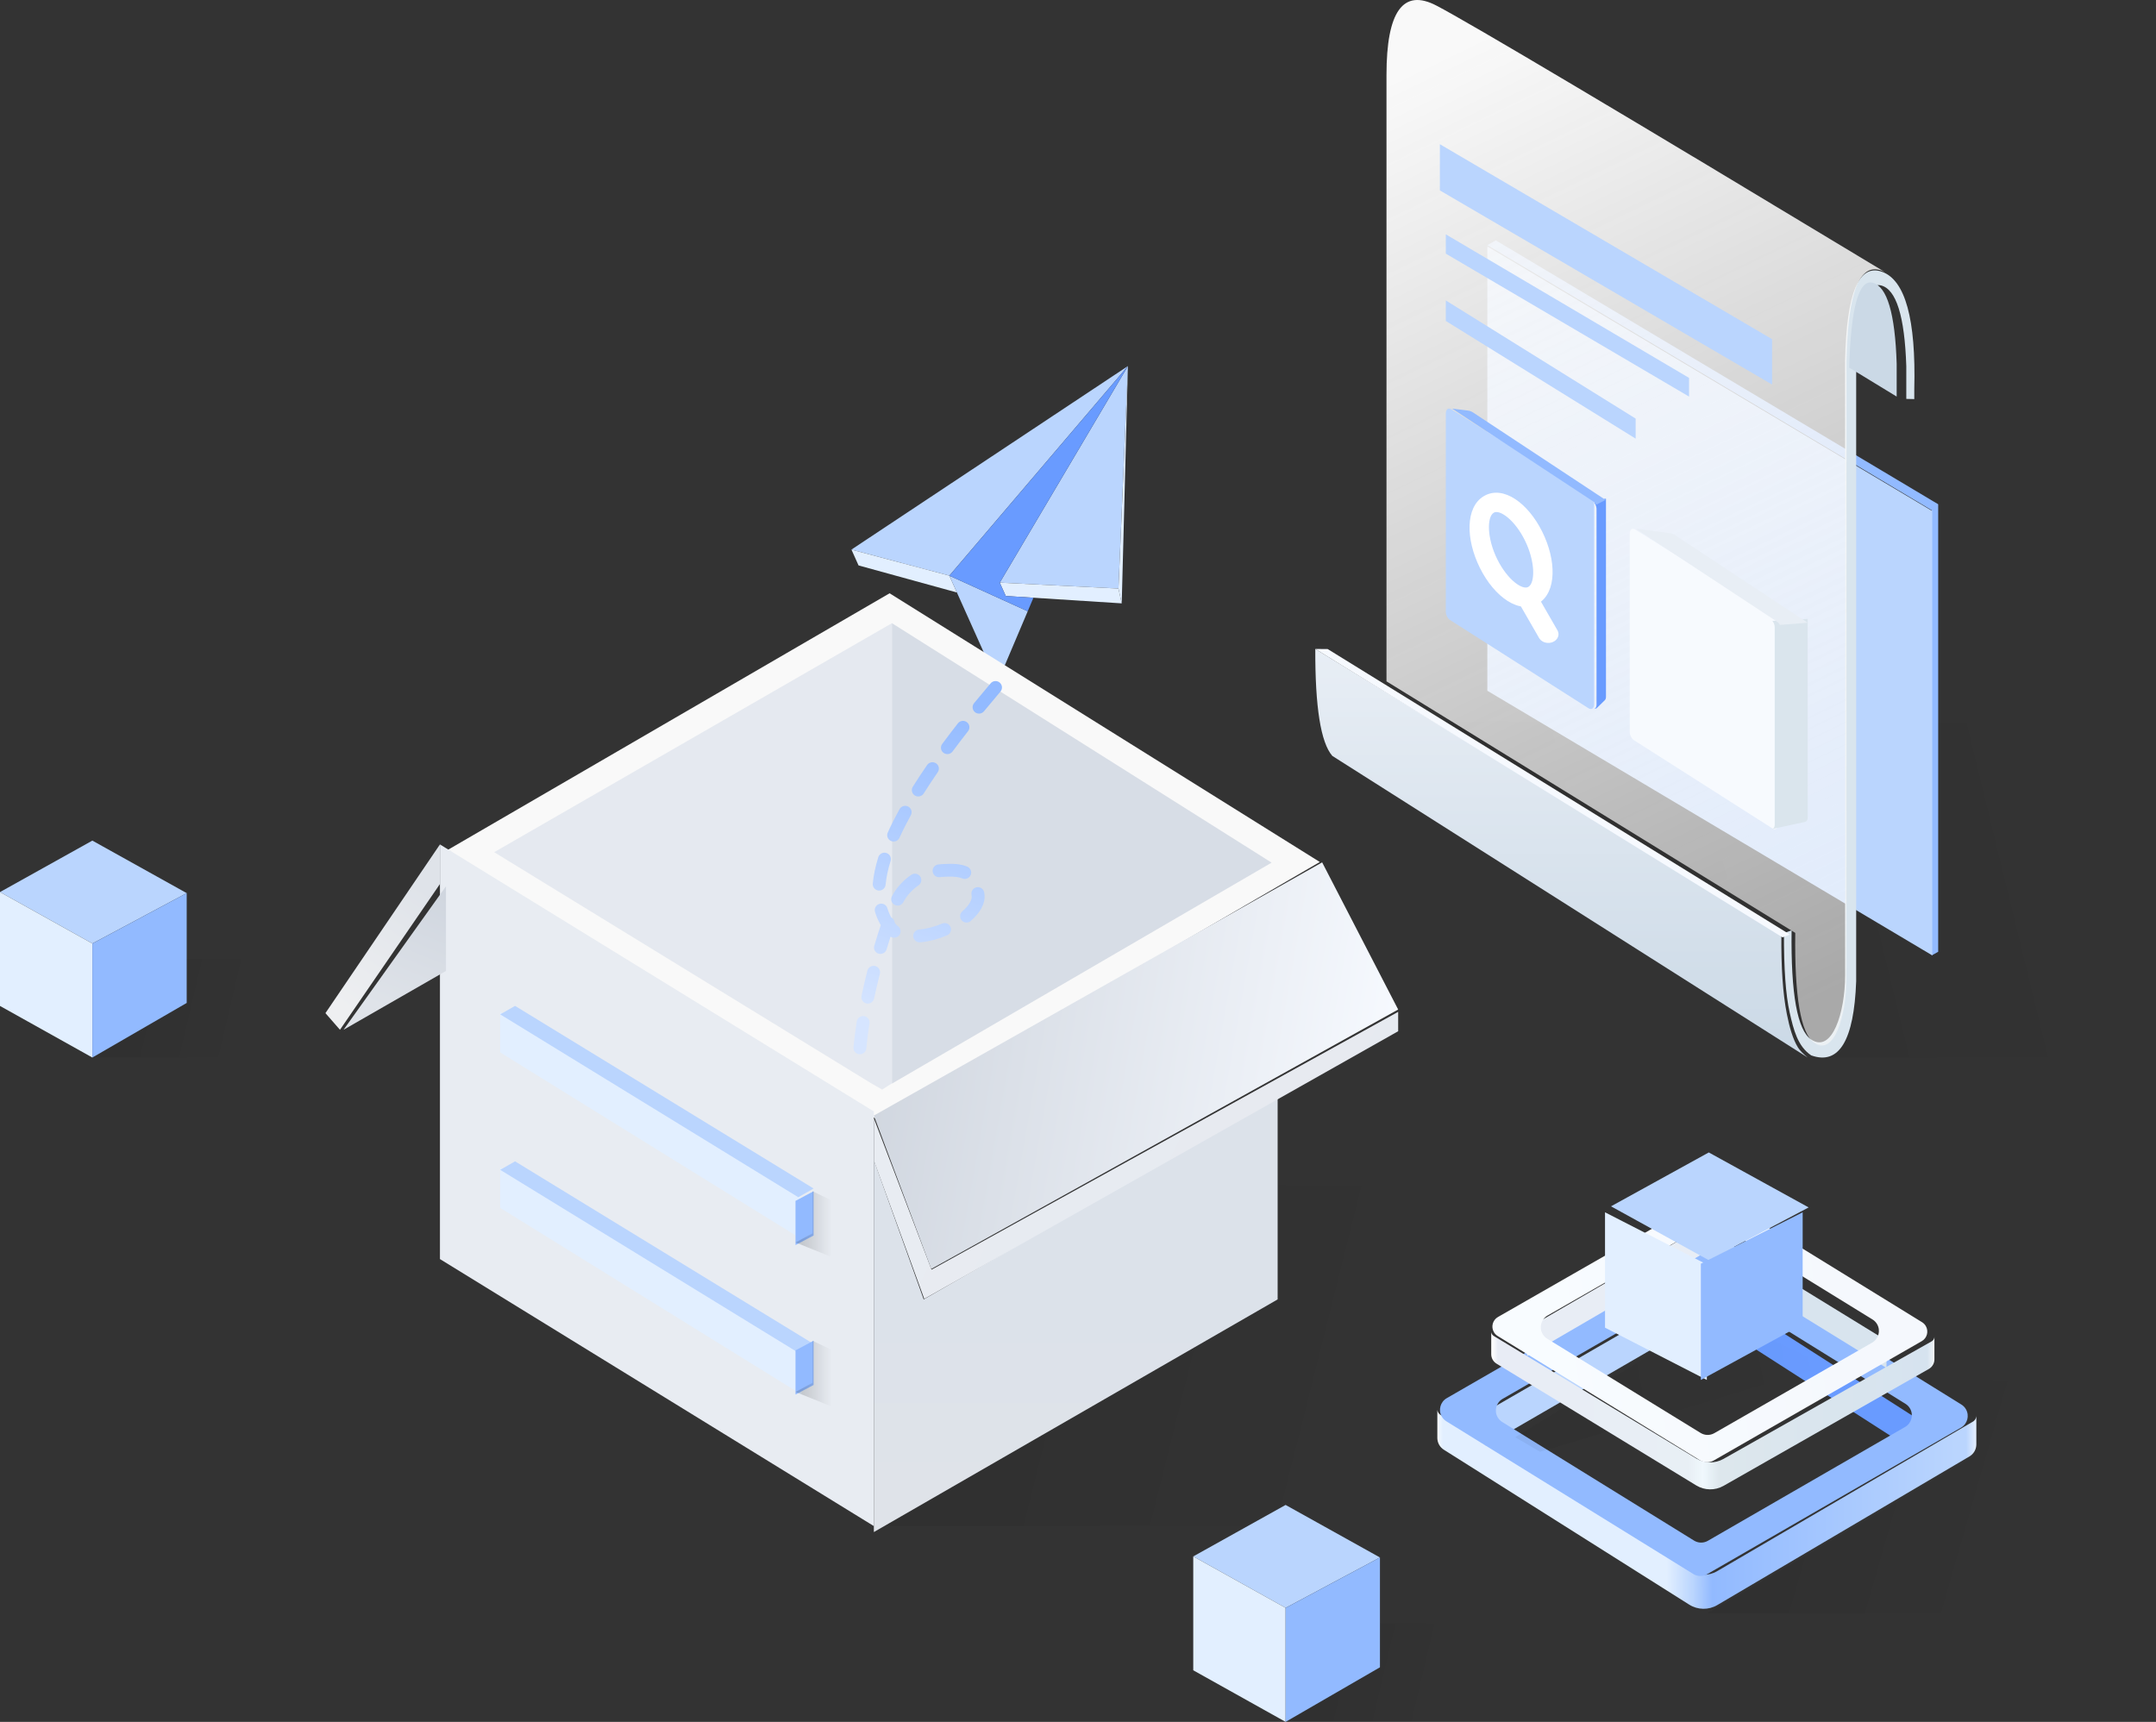 <?xml version="1.0" encoding="UTF-8"?>
<svg width="160px" height="127.799px" viewBox="0 0 160 127.799" version="1.1" xmlns="http://www.w3.org/2000/svg" xmlns:xlink="http://www.w3.org/1999/xlink">
    <rect x="0" y="0" width="160" height="127.799" fill="#333333" stroke="none"/>
    <title>链接失效</title>
    <defs>
        <linearGradient x1="0%" y1="61.754%" x2="100%" y2="50%" id="linearGradient-1">
            <stop stop-color="#000000" stop-opacity="0.1" offset="0%"></stop>
            <stop stop-color="#000000" stop-opacity="0" offset="100%"></stop>
        </linearGradient>
        <linearGradient x1="50%" y1="0%" x2="50%" y2="100%" id="linearGradient-2">
            <stop stop-color="#E8EEF5" offset="0%"></stop>
            <stop stop-color="#CBD9E6" offset="100%"></stop>
        </linearGradient>
        <linearGradient x1="38.644%" y1="0%" x2="61.356%" y2="100%" id="linearGradient-3">
            <stop stop-color="#F9F9F9" offset="0%"></stop>
            <stop stop-color="#F9F9F9" stop-opacity="0.6" offset="100%"></stop>
        </linearGradient>
        <linearGradient x1="24.464%" y1="51.985%" x2="66.706%" y2="56.771%" id="linearGradient-4">
            <stop stop-color="#000000" stop-opacity="0.05" offset="0%"></stop>
            <stop stop-color="#000000" stop-opacity="0" offset="100%"></stop>
        </linearGradient>
        <linearGradient x1="50%" y1="50%" x2="50%" y2="90.523%" id="linearGradient-5">
            <stop stop-color="#DCE2EA" offset="0%"></stop>
            <stop stop-color="#DFE3E9" offset="100%"></stop>
        </linearGradient>
        <linearGradient x1="0%" y1="40.185%" x2="100%" y2="53.926%" id="linearGradient-6">
            <stop stop-color="#D0D6DF" offset="0%"></stop>
            <stop stop-color="#F7FAFF" offset="100%"></stop>
        </linearGradient>
        <linearGradient x1="6.47%" y1="35.013%" x2="107.98%" y2="62.006%" id="linearGradient-7">
            <stop stop-color="#E8ECF2" offset="0%"></stop>
            <stop stop-color="#E6E9EF" offset="100%"></stop>
        </linearGradient>
        <linearGradient x1="66.866%" y1="15.846%" x2="33.375%" y2="95.086%" id="linearGradient-8">
            <stop stop-color="#DFE3E9" offset="0%"></stop>
            <stop stop-color="#EEEFF1" offset="99.94%"></stop>
        </linearGradient>
        <linearGradient x1="75.477%" y1="0%" x2="50%" y2="88.241%" id="linearGradient-9">
            <stop stop-color="#D0D6DF" offset="0%"></stop>
            <stop stop-color="#DFE3E9" offset="100%"></stop>
        </linearGradient>
        <linearGradient x1="20.018%" y1="50%" x2="100%" y2="50%" id="linearGradient-10">
            <stop stop-color="#000000" stop-opacity="0.15" offset="0%"></stop>
            <stop stop-color="#000000" stop-opacity="0" offset="100%"></stop>
        </linearGradient>
        <linearGradient x1="76.495%" y1="0%" x2="26.804%" y2="98.138%" id="linearGradient-11">
            <stop stop-color="#92BAFF" offset="0%"></stop>
            <stop stop-color="#D6E5FF" offset="100%"></stop>
        </linearGradient>
        <linearGradient x1="24.464%" y1="52.62%" x2="66.706%" y2="58.938%" id="linearGradient-12">
            <stop stop-color="#000000" stop-opacity="0.05" offset="0%"></stop>
            <stop stop-color="#000000" stop-opacity="0" offset="100%"></stop>
        </linearGradient>
        <linearGradient x1="0%" y1="45.179%" x2="100%" y2="44.935%" id="linearGradient-13">
            <stop stop-color="#F7FBFF" offset="0%"></stop>
            <stop stop-color="#E2EFFF" offset="1.026%"></stop>
            <stop stop-color="#E2EFFF" offset="2.489%"></stop>
            <stop stop-color="#E2EFFF" offset="42.424%"></stop>
            <stop stop-color="#BAD5FE" offset="47.334%"></stop>
            <stop stop-color="#92BAFF" offset="50.9%"></stop>
            <stop stop-color="#BAD5FE" offset="96.499%"></stop>
            <stop stop-color="#BAD5FE" offset="98.241%"></stop>
            <stop stop-color="#E3EEFF" offset="100%"></stop>
        </linearGradient>
        <linearGradient x1="0%" y1="57.393%" x2="100%" y2="50%" id="linearGradient-14">
            <stop stop-color="#000000" stop-opacity="0.05" offset="0%"></stop>
            <stop stop-color="#000000" stop-opacity="0" offset="100%"></stop>
        </linearGradient>
        <linearGradient x1="0%" y1="12.227%" x2="100%" y2="12.227%" id="linearGradient-15">
            <stop stop-color="#FFFFFF" offset="0%"></stop>
            <stop stop-color="#E8ECF5" offset="1.352%"></stop>
            <stop stop-color="#E8EFF5" offset="44.545%"></stop>
            <stop stop-color="#F0F8FD" offset="47.789%"></stop>
            <stop stop-color="#DDE7ED" offset="51.563%"></stop>
            <stop stop-color="#D6E3EF" offset="98.565%"></stop>
            <stop stop-color="#EFF4F7" offset="100%"></stop>
        </linearGradient>
        <linearGradient x1="84.18%" y1="50%" x2="9.696%" y2="54.961%" id="linearGradient-16">
            <stop stop-color="#F5F8FD" offset="0%"></stop>
            <stop stop-color="#F8FCFF" offset="100%"></stop>
        </linearGradient>
        <linearGradient x1="24.464%" y1="51.743%" x2="66.706%" y2="55.946%" id="linearGradient-17">
            <stop stop-color="#000000" stop-opacity="0.05" offset="0%"></stop>
            <stop stop-color="#000000" stop-opacity="0" offset="100%"></stop>
        </linearGradient>
    </defs>
    <g id="红色版界面" stroke="none" stroke-width="1" fill="none" fill-rule="evenodd">
        <g id="链接失效" transform="translate(-295, -305)">
            <g transform="translate(295, 288)">
                <rect id="矩形" x="0" y="0" width="160" height="160"></rect>
                <g id="编组" transform="translate(0, 17)">
                    <g id="编组-3" transform="translate(97.61, 0)">
                        <path d="M37.949,78.491 L56.352,78.491 C56.352,61.986 56.352,53.734 56.352,53.734 C56.352,53.734 39.182,53.662 4.843,53.516 L37.949,78.491 Z" id="路径-11备份" fill="url(#linearGradient-1)"></path>
                        <polygon id="路径-53" fill="#92BAFF" points="13.395 17.839 46.226 37.426 46.226 70.642 45.746 70.909 45.746 37.869 12.767 18.194"></polygon>
                        <polygon id="路径-53备份" fill="#BAD5FE" points="12.767 18.285 45.786 37.926 45.786 70.909 12.767 51.268"></polygon>
                        <path d="M36.541,78.491 C13.023,63.567 1.265,56.105 1.265,56.105 C0.405,55.119 -0.016,52.472 0,48.165 L34.589,69.338 C34.564,71.799 34.699,73.775 34.995,75.266 C35.189,76.243 35.439,77.127 35.821,77.747 C35.956,77.964 36.195,78.212 36.541,78.491 Z" id="路径-51" fill="url(#linearGradient-2)"></path>
                        <path d="M35.201,75.135 C35.49,76.43 35.799,77.659 36.805,78.333 C38.867,79.068 39.978,77.233 40.14,72.827 L40.14,27.758 C40.24,23.096 40.854,20.905 41.982,21.185 C43.11,21.465 43.736,23.461 43.859,27.174 L43.859,29.607 L44.452,29.62 L44.452,28.873 C44.581,23.695 43.784,20.794 42.059,20.172 C40.335,19.549 39.421,21.749 39.317,26.773 C39.317,55.382 39.317,70.597 39.317,72.418 C39.317,75.15 38.354,78.189 36.805,77.156 C35.772,76.468 35.286,73.766 35.347,69.05 L34.78,69.256 C34.772,71.88 34.912,73.839 35.201,75.135 Z" id="路径" fill="#D9E5EE"></path>
                        <path d="M39.623,27.286 C39.742,22.886 40.324,20.711 41.363,20.983 C42.434,21.264 43.028,23.267 43.145,26.992 L43.145,29.434 L39.623,27.286 Z" id="路径" fill="#CBD9E6"></path>
                        <path d="M42.047,20.091 C40.396,19.465 39.52,21.678 39.421,26.729 C39.421,55.497 39.421,70.796 39.421,72.627 C39.421,75.374 38.499,78.429 37.015,77.391 C36.026,76.699 35.561,73.982 35.619,69.24 L5.283,50.57 L5.283,5.567 C5.283,0.843 6.518,-0.875 8.989,0.415 C11.459,1.704 22.605,8.324 42.264,20.189 L42.047,20.091 Z" id="路径" fill="url(#linearGradient-3)"></path>
                        <polygon id="路径-52" fill="#F6F9FE" points="34.672 69.571 35.22 69.361 0.92 48.173 1.56430219e-13 48.165"></polygon>
                        <path d="M23.333,54.312 L23.333,39.599 C23.333,39.315 23.502,39.173 23.71,39.282 C23.72,39.287 23.729,39.292 23.739,39.298 L34.34,45.936 L34.34,61.187 C34.34,61.473 34.169,61.617 33.959,61.507 C33.949,61.501 33.938,61.495 33.928,61.488 L23.645,54.936 C23.469,54.824 23.333,54.552 23.333,54.312 Z" id="路径-54" fill="#F7FAFE"></path>
                        <path d="M33.899,61.544 C33.962,61.513 34.007,61.478 34.036,61.437 C34.064,61.396 34.084,61.333 34.094,61.245 L34.094,46.513 C34.08,46.415 34.063,46.34 34.042,46.287 C34.021,46.235 33.982,46.167 33.923,46.085 L36.435,45.941 L36.541,45.935 L36.541,46.095 L36.541,60.697 C36.541,60.86 36.459,60.978 36.326,61.006 L34.094,61.49 L33.899,61.544 Z" id="路径-55" fill="#DAE5ED"></path>
                        <path d="M23.774,39.245 L23.849,39.276 L34.277,46.147 C34.322,46.18 34.357,46.21 34.382,46.239 C34.408,46.268 34.441,46.315 34.483,46.381 L36.46,46.226 L36.541,46.22 L36.384,46.116 L26.702,39.719 C26.577,39.637 26.452,39.587 26.332,39.571 L23.882,39.254 L23.774,39.245 Z" id="路径-56" fill="#E8EEF5"></path>
                        <path d="M9.686,45.392 L9.686,30.679 C9.686,30.396 9.854,30.254 10.062,30.363 C10.072,30.368 10.081,30.373 10.091,30.379 L20.692,37.016 L20.692,52.268 C20.692,52.554 20.522,52.697 20.311,52.587 C20.301,52.582 20.29,52.576 20.28,52.569 L9.997,46.016 C9.821,45.904 9.686,45.633 9.686,45.392 Z" id="路径-54" fill="#BAD5FE"></path>
                        <path d="M20.692,52.624 C20.75,52.594 20.792,52.559 20.819,52.519 C20.845,52.479 20.863,52.415 20.872,52.329 L20.872,37.749 C20.86,37.652 20.844,37.578 20.824,37.526 C20.805,37.474 20.768,37.407 20.714,37.325 L21.474,37.021 L21.572,37.015 L21.572,37.174 L21.572,51.727 C21.572,51.829 21.541,51.916 21.484,51.972 L20.872,52.571 L20.692,52.624 Z" id="路径-55" fill="#699BFF"></path>
                        <path d="M10.126,30.326 L10.201,30.357 L20.639,37.228 C20.684,37.26 20.719,37.291 20.744,37.32 C20.77,37.348 20.803,37.396 20.845,37.461 L21.491,37.132 L21.572,37.126 L21.415,37.022 L11.725,30.625 C11.6,30.543 11.474,30.492 11.354,30.477 L10.235,30.335 L10.126,30.326 Z" id="路径-56" fill="#92BAFF"></path>
                        <polygon id="路径-57" fill="#BAD5FE" points="9.245 10.703 9.245 14.132 33.899 28.542 33.899 25.173"></polygon>
                        <polygon id="路径-57备份" fill="#BAD5FE" points="9.686 17.393 9.686 18.826 27.736 29.434 27.736 28.046"></polygon>
                        <polygon id="路径-57备份-2" fill="#BAD5FE" points="9.686 22.298 9.686 23.823 23.774 32.556 23.774 31.068"></polygon>
                        <path d="M12.481,36.839 C11.15,37.657 11.15,40.003 12.214,42.147 C13.298,44.329 15.168,45.638 16.575,44.774 C17.907,43.955 17.907,41.609 16.842,39.465 C15.78,37.324 13.959,36.024 12.562,36.792 L12.481,36.839 Z M15.55,40.098 C16.327,41.664 16.327,43.243 15.817,43.557 C15.382,43.824 14.266,43.043 13.507,41.515 C12.73,39.949 12.73,38.369 13.24,38.055 C13.675,37.788 14.791,38.569 15.55,40.098 Z" id="椭圆形" fill="#FFFFFF" fill-rule="nonzero"></path>
                        <path d="M15.392,43.772 C15.745,43.623 16.169,43.731 16.372,44.012 L16.407,44.067 L17.972,46.783 C18.157,47.104 18.003,47.493 17.627,47.652 C17.273,47.801 16.85,47.693 16.647,47.411 L16.611,47.357 L15.047,44.641 C14.862,44.319 15.016,43.93 15.392,43.772 Z" id="路径-58" fill="#FFFFFF" fill-rule="nonzero"></path>
                    </g>
                    <g id="编组-2" transform="translate(24.151, 27.17)">
                        <path d="M40.699,86.097 L96.604,86.097 C96.604,69.233 96.604,60.801 96.604,60.801 C96.604,60.801 87.967,60.801 70.692,60.801 L70.692,68.826 L40.699,86.097 Z" id="路径-11" fill="url(#linearGradient-4)"></path>
                        <polygon id="路径-59" fill="#BAD5FE" transform="translate(55.608, 9.856) rotate(-24) translate(-55.608, -9.856) " points="63.221 2.457 55.864 17.256 47.995 13.273"></polygon>
                        <polygon id="路径-60" fill="#E2EFFF" transform="translate(54.671, 16.797) rotate(-24) translate(-54.671, -16.797) " points="50.737 14.254 50.74 15.338 58.38 19.34 58.606 18.237"></polygon>
                        <polygon id="路径-61" fill="#BAD5FE" transform="translate(50.255, 8.969) rotate(-24) translate(-50.255, -8.969) " points="62.397 4.557 38.113 8.655 43.964 13.38"></polygon>
                        <polygon id="路径-62" fill="#E2EFFF" transform="translate(42.949, 15.213) rotate(-24) translate(-42.949, -15.213) " points="40.022 12.167 40.025 13.455 45.877 18.26 45.873 16.892"></polygon>
                        <polygon id="路径" fill="#BAD5FE" transform="translate(50.01, 18.674) rotate(-24) translate(-50.01, -18.674) " points="47.891 14.32 47.916 23.029 52.128 19.097"></polygon>
                        <polygon id="路径" fill="#699BFF" transform="translate(53.9, 9.961) rotate(-24) translate(-53.9, -9.961) " points="48.921 16.762 49.716 16.017 47.893 15.061 47.89 13.977 63.116 3.161 44.683 11.984"></polygon>
                        <polygon id="路径-63" fill="#E2EFFF" transform="translate(59.324, 8.806) rotate(-24) translate(-59.324, -8.806) " points="55.758 15.654 55.532 16.757 63.115 0.855"></polygon>
                        <polygon id="路径-39" fill="#F9F9F9" points="8.945 35.988 40.937 55.919 73.795 36.808 41.867 16.864"></polygon>
                        <polygon id="路径-41" fill="#E8ECF2" points="40.699 86.097 8.498 66.279 8.498 35.504 40.699 55.322"></polygon>
                        <polygon id="路径-41备份" fill="url(#linearGradient-5)" points="40.699 86.541 70.664 69.273 70.664 54.144 44.398 69.273 40.699 58.929"></polygon>
                        <polygon id="路径-42" fill="url(#linearGradient-6)" points="73.967 36.835 79.609 47.757 44.957 67.014 40.699 55.628"></polygon>
                        <polygon id="路径-43" fill="url(#linearGradient-7)" points="79.609 49.369 79.609 47.93 44.978 67.065 40.699 55.83 40.699 58.965 44.44 69.233"></polygon>
                        <polygon id="路径-44" fill="#E5E9F0" points="42.041 19.083 42.041 53.238 41.313 53.7 40.45 53.201 12.523 36.08"></polygon>
                        <polygon id="路径-45" fill="#D7DDE6" points="42.041 19.083 42.041 53.256 70.217 36.856"></polygon>
                        <polygon id="路径-46" fill="url(#linearGradient-8)" points="8.498 35.504 0 48.025 1.079 49.262 8.498 38.443"></polygon>
                        <polygon id="路径-47" fill="url(#linearGradient-9)" points="1.342 49.262 8.945 44.897 8.945 38.611"></polygon>
                        <polygon id="路径-48" fill="#E2EFFF" points="12.97 59.469 12.97 62.481 35.332 76.333 35.332 73.307"></polygon>
                        <polygon id="路径-49" fill="#BAD5FE" points="12.97 59.655 14.072 59.025 36.226 72.579 35.09 73.227"></polygon>
                        <polygon id="路径-50" fill="#92BAFF" points="34.885 73.055 36.226 72.339 36.226 75.625 34.885 76.333"></polygon>
                        <polygon id="路径-11" fill="url(#linearGradient-10)" points="34.885 76.141 37.568 77.221 37.568 73.021 36.146 72.339 36.146 75.467"></polygon>
                        <polygon id="路径-48" fill="#E2EFFF" points="12.97 47.93 12.97 50.943 35.332 64.795 35.332 61.768"></polygon>
                        <polygon id="路径-49" fill="#BAD5FE" points="12.97 48.117 14.072 47.487 36.226 61.04 35.09 61.688"></polygon>
                        <polygon id="路径-50" fill="#92BAFF" points="34.885 61.96 36.226 61.244 36.226 64.53 34.885 65.239"></polygon>
                        <polygon id="路径-11" fill="url(#linearGradient-10)" points="34.885 65.046 37.568 66.126 37.568 61.926 36.146 61.244 36.146 64.372"></polygon>
                        <path d="M52.746,25.223 C52.205,25.596 51.683,25.963 51.177,26.326 C50.963,26.48 50.915,26.777 51.07,26.989 C51.225,27.202 51.524,27.249 51.738,27.095 C52.239,26.736 52.757,26.372 53.292,26.002 C53.509,25.853 53.562,25.557 53.411,25.342 C53.261,25.126 52.962,25.073 52.746,25.223 Z M49.631,27.462 C49.103,27.86 48.596,28.251 48.112,28.637 C47.905,28.801 47.872,29.099 48.038,29.304 C48.203,29.509 48.504,29.541 48.71,29.377 C49.188,28.998 49.687,28.611 50.209,28.219 C50.42,28.06 50.461,27.762 50.301,27.554 C50.142,27.345 49.842,27.304 49.631,27.462 Z M46.625,29.858 C46.114,30.293 45.634,30.72 45.183,31.138 C44.99,31.317 44.98,31.617 45.16,31.809 C45.341,32 45.644,32.01 45.837,31.831 C46.277,31.423 46.748,31.005 47.248,30.579 C47.449,30.408 47.472,30.109 47.3,29.91 C47.128,29.711 46.826,29.688 46.625,29.858 Z M43.799,32.493 C43.323,32.989 42.892,33.472 42.506,33.944 C42.34,34.147 42.371,34.446 42.577,34.611 C42.782,34.776 43.083,34.745 43.249,34.542 C43.618,34.091 44.032,33.626 44.492,33.148 C44.674,32.959 44.667,32.658 44.476,32.477 C44.285,32.296 43.982,32.303 43.799,32.493 Z M41.353,35.531 C40.964,36.148 40.664,36.742 40.451,37.316 C40.36,37.562 40.487,37.835 40.735,37.925 C40.983,38.016 41.258,37.89 41.349,37.643 C41.538,37.134 41.809,36.598 42.164,36.034 C42.304,35.812 42.236,35.519 42.012,35.38 C41.788,35.241 41.493,35.309 41.353,35.531 Z M40.07,39.383 C40.085,40.055 40.249,40.688 40.561,41.277 L40.621,41.365 C40.655,41.403 40.689,41.441 40.725,41.478 C40.908,41.666 41.211,41.672 41.401,41.49 C41.591,41.308 41.597,41.007 41.413,40.818 L41.348,40.747 L40.985,41.056 L41.408,40.835 C41.165,40.377 41.038,39.887 41.027,39.362 C41.021,39.1 40.802,38.892 40.538,38.898 C40.274,38.903 40.064,39.12 40.07,39.383 Z M42.722,42.435 C43.365,42.548 44.077,42.552 44.784,42.454 C45.046,42.418 45.229,42.178 45.192,41.918 C45.156,41.659 44.914,41.478 44.653,41.514 C44.04,41.598 43.428,41.595 42.888,41.5 C42.628,41.455 42.38,41.627 42.334,41.885 C42.288,42.143 42.462,42.39 42.722,42.435 Z M46.759,41.877 C47.587,41.473 48.135,40.922 48.246,40.263 L48.267,40.095 C48.294,39.834 48.102,39.601 47.839,39.575 C47.577,39.548 47.342,39.738 47.315,39.999 L47.3,40.122 C47.252,40.405 46.916,40.743 46.337,41.025 C46.1,41.141 46.002,41.425 46.119,41.661 C46.235,41.896 46.522,41.993 46.759,41.877 Z M47.555,37.919 C47.154,37.603 46.648,37.426 45.815,37.253 C45.713,37.232 45.614,37.215 45.513,37.201 C45.251,37.166 45.01,37.348 44.975,37.608 C44.939,37.867 45.122,38.107 45.384,38.142 C45.463,38.153 45.54,38.166 45.62,38.182 L45.755,38.211 L46.002,38.269 C46.467,38.384 46.758,38.504 46.959,38.662 C47.165,38.825 47.466,38.792 47.631,38.586 C47.795,38.381 47.761,38.083 47.555,37.919 Z M43.377,37.426 C42.678,37.672 42.053,38.076 41.581,38.594 C41.403,38.788 41.418,39.088 41.614,39.264 C41.81,39.44 42.112,39.426 42.29,39.231 C42.653,38.833 43.144,38.515 43.696,38.321 C43.945,38.234 44.076,37.963 43.988,37.716 C43.9,37.469 43.626,37.339 43.377,37.426 Z M40.405,40.181 C40.071,40.675 39.719,41.223 39.365,41.8 C39.227,42.024 39.299,42.316 39.524,42.452 C39.75,42.588 40.044,42.517 40.182,42.293 C40.529,41.728 40.874,41.192 41.2,40.71 C41.347,40.492 41.288,40.197 41.068,40.051 C40.849,39.905 40.552,39.964 40.405,40.181 Z M38.392,43.455 C38.076,44.019 37.772,44.586 37.486,45.15 C37.367,45.384 37.462,45.67 37.698,45.788 C37.934,45.906 38.221,45.811 38.34,45.577 C38.621,45.025 38.918,44.47 39.228,43.918 C39.356,43.689 39.274,43.399 39.043,43.272 C38.812,43.144 38.521,43.226 38.392,43.455 Z M36.655,46.891 C36.383,47.503 36.139,48.1 35.925,48.68 C35.834,48.926 35.962,49.199 36.21,49.289 C36.458,49.379 36.733,49.252 36.823,49.006 C37.03,48.446 37.266,47.868 37.53,47.275 C37.637,47.035 37.528,46.755 37.286,46.649 C37.044,46.543 36.762,46.652 36.655,46.891 Z" id="路径-64" fill="url(#linearGradient-11)" fill-rule="nonzero" transform="translate(44.696, 37.228) rotate(-15) translate(-44.696, -37.228) "></path>
                    </g>
                    <g id="编组-4" transform="translate(106.667, 85.535)">
                        <path d="M20,34.214 L53.333,34.214 C53.333,22.661 53.333,16.885 53.333,16.885 C53.333,16.885 47.476,16.885 35.762,16.885 L39.925,19.734 L39.925,22.523 L20,34.214 Z" id="路径-11备份-2" fill="url(#linearGradient-12)"></path>
                        <path d="M0.482,22.064 C0.207,21.891 0.031,21.597 0.004,21.274 L0,21.185 L0,19.106 L0.002,19.123 C0.019,19.232 0.071,19.334 0.15,19.411 L0.201,19.455 L0.218,19.468 L18.699,31.044 C19.33,31.439 20.128,31.451 20.77,31.075 L39.76,19.97 L39.76,19.97 L39.818,19.927 C39.916,19.843 39.98,19.725 39.996,19.596 L40,19.531 L40,21.665 C40,22.005 39.835,22.321 39.562,22.514 L39.492,22.56 L20.776,33.594 C20.131,33.975 19.327,33.962 18.693,33.562 L0.482,22.064 L0.482,22.064 Z" id="路径" fill="url(#linearGradient-13)"></path>
                        <polygon id="路径" fill="#BAD5FE" points="3.556 19.269 20 9.775 20 12.244 3.556 21.772"></polygon>
                        <polygon id="路径" fill="#699BFF" transform="translate(28, 15.996) scale(-1, 1) translate(-28, -15.996) " points="20 20.015 36 9.775 36 12.278 20.523 22.217 20 21.861"></polygon>
                        <path d="M19.574,7.354 C19.893,7.17 20.288,7.177 20.601,7.371 L38.888,18.71 C39.028,18.796 39.145,18.917 39.227,19.059 C39.503,19.538 39.339,20.149 38.861,20.425 L20.021,31.303 C19.702,31.487 19.308,31.481 18.995,31.287 L0.671,19.956 C0.53,19.869 0.413,19.748 0.33,19.605 C0.054,19.126 0.219,18.515 0.697,18.239 Z M19.511,9.833 L4.844,18.29 C4.365,18.566 4.201,19.177 4.477,19.656 C4.56,19.799 4.677,19.92 4.817,20.007 L19.05,28.808 C19.363,29.002 19.758,29.008 20.076,28.824 L34.714,20.373 C35.192,20.097 35.356,19.485 35.08,19.007 C34.998,18.864 34.881,18.744 34.741,18.657 L20.537,9.85 C20.224,9.656 19.83,9.649 19.511,9.833 Z" id="形状结合" fill="#92BAFF"></path>
                        <path d="M5.778,21.134 L7.625,22.217 C21.801,17.966 28.889,15.841 28.889,15.841 C28.889,15.841 27.147,15.004 23.662,13.33 L18.573,13.33 L5.778,21.134 Z" id="路径-11备份-2" fill="url(#linearGradient-14)"></path>
                        <path d="M4.396,15.679 C4.17,15.541 4.026,15.308 4.003,15.051 L4,14.981 L4,13.33 L4.001,13.343 C4.016,13.43 4.058,13.51 4.124,13.572 L4.165,13.607 L4.18,13.617 L19.218,22.715 C19.836,23.089 20.608,23.1 21.237,22.745 L36.692,14.016 L36.692,14.016 L36.739,13.982 C36.82,13.915 36.872,13.821 36.886,13.719 L36.889,13.667 L36.889,15.362 C36.889,15.632 36.753,15.883 36.529,16.036 L36.471,16.072 L21.243,24.744 C20.611,25.104 19.833,25.092 19.212,24.713 L4.396,15.679 L4.396,15.679 Z" id="路径" fill="url(#linearGradient-15)"></path>
                        <polygon id="路径" fill="#E8EDF5" points="6.667 13.067 20 5.332 20 7.343 6.667 15.107"></polygon>
                        <polygon id="路径" fill="#D8E4EE" transform="translate(26.667, 10.886) scale(-1, 1) translate(-26.667, -10.886) " points="20 13.963 33.333 5.776 33.333 7.781 20 15.996"></polygon>
                        <path d="M19.966,3.352 C20.284,3.17 20.676,3.176 20.988,3.368 L35.97,12.599 C36.087,12.67 36.183,12.77 36.252,12.889 C36.477,13.282 36.341,13.783 35.948,14.008 L20.511,22.864 C20.194,23.046 19.802,23.04 19.49,22.849 L4.477,13.624 C4.36,13.552 4.263,13.452 4.194,13.333 C3.969,12.94 4.105,12.439 4.498,12.214 Z M19.913,5.382 L8.179,12.105 C7.7,12.379 7.534,12.99 7.809,13.469 C7.892,13.615 8.01,13.737 8.153,13.824 L19.536,20.818 C19.848,21.01 20.239,21.016 20.557,20.834 L32.268,14.116 C32.747,13.841 32.912,13.23 32.638,12.751 C32.555,12.606 32.437,12.484 32.295,12.397 L20.935,5.398 C20.623,5.206 20.231,5.2 19.913,5.382 Z" id="形状结合" fill="url(#linearGradient-16)"></path>
                        <polygon id="路径-8" fill="#BAD5FE" points="20.145 0 12.889 3.999 20.145 7.998 27.556 4.081"></polygon>
                        <polygon id="路径-9" fill="#E2EFFF" points="12.444 4.443 12.444 13.006 20 16.885 20 8.313"></polygon>
                        <polygon id="路径-10" fill="#92BAFF" points="27.111 12.755 19.556 16.885 19.556 8.258 27.111 4.443"></polygon>
                    </g>
                    <g id="编组-14" transform="translate(0, 62.39)">
                        <g id="编组-6">
                            <polygon id="路径-8" fill="#BAD5FE" points="6.854 0 -2.46107547e-14 3.82 6.854 7.64 13.855 3.898"></polygon>
                            <polygon id="路径-9" fill="#E2EFFF" points="0 3.82 0 12.272 6.854 16.101 6.854 7.64"></polygon>
                            <polygon id="路径-10" fill="#92BAFF" points="13.855 12.05 6.854 16.101 6.854 7.64 13.855 3.898"></polygon>
                        </g>
                        <path d="M6.854,16.101 L24.151,16.101 C24.151,11.211 24.151,8.766 24.151,8.766 C24.151,8.766 20.719,8.766 13.855,8.766 L13.855,12.05 L6.854,16.101 Z" id="路径-11" fill="url(#linearGradient-17)"></path>
                    </g>
                    <g id="编组-7备份" transform="translate(88.553, 111.698)">
                        <g id="编组-6">
                            <polygon id="路径-8" fill="#BAD5FE" points="6.854 0 -2.46107547e-14 3.82 6.854 7.64 13.855 3.898"></polygon>
                            <polygon id="路径-9" fill="#E2EFFF" points="0 3.82 0 12.272 6.854 16.101 6.854 7.64"></polygon>
                            <polygon id="路径-10" fill="#92BAFF" points="13.855 12.05 6.854 16.101 6.854 7.64 13.855 3.898"></polygon>
                        </g>
                        <path d="M6.854,16.101 L24.151,16.101 C24.151,11.211 24.151,8.766 24.151,8.766 C24.151,8.766 20.719,8.766 13.855,8.766 L13.855,12.05 L6.854,16.101 Z" id="路径-11" fill="url(#linearGradient-17)"></path>
                    </g>
                </g>
            </g>
        </g>
    </g>
</svg>